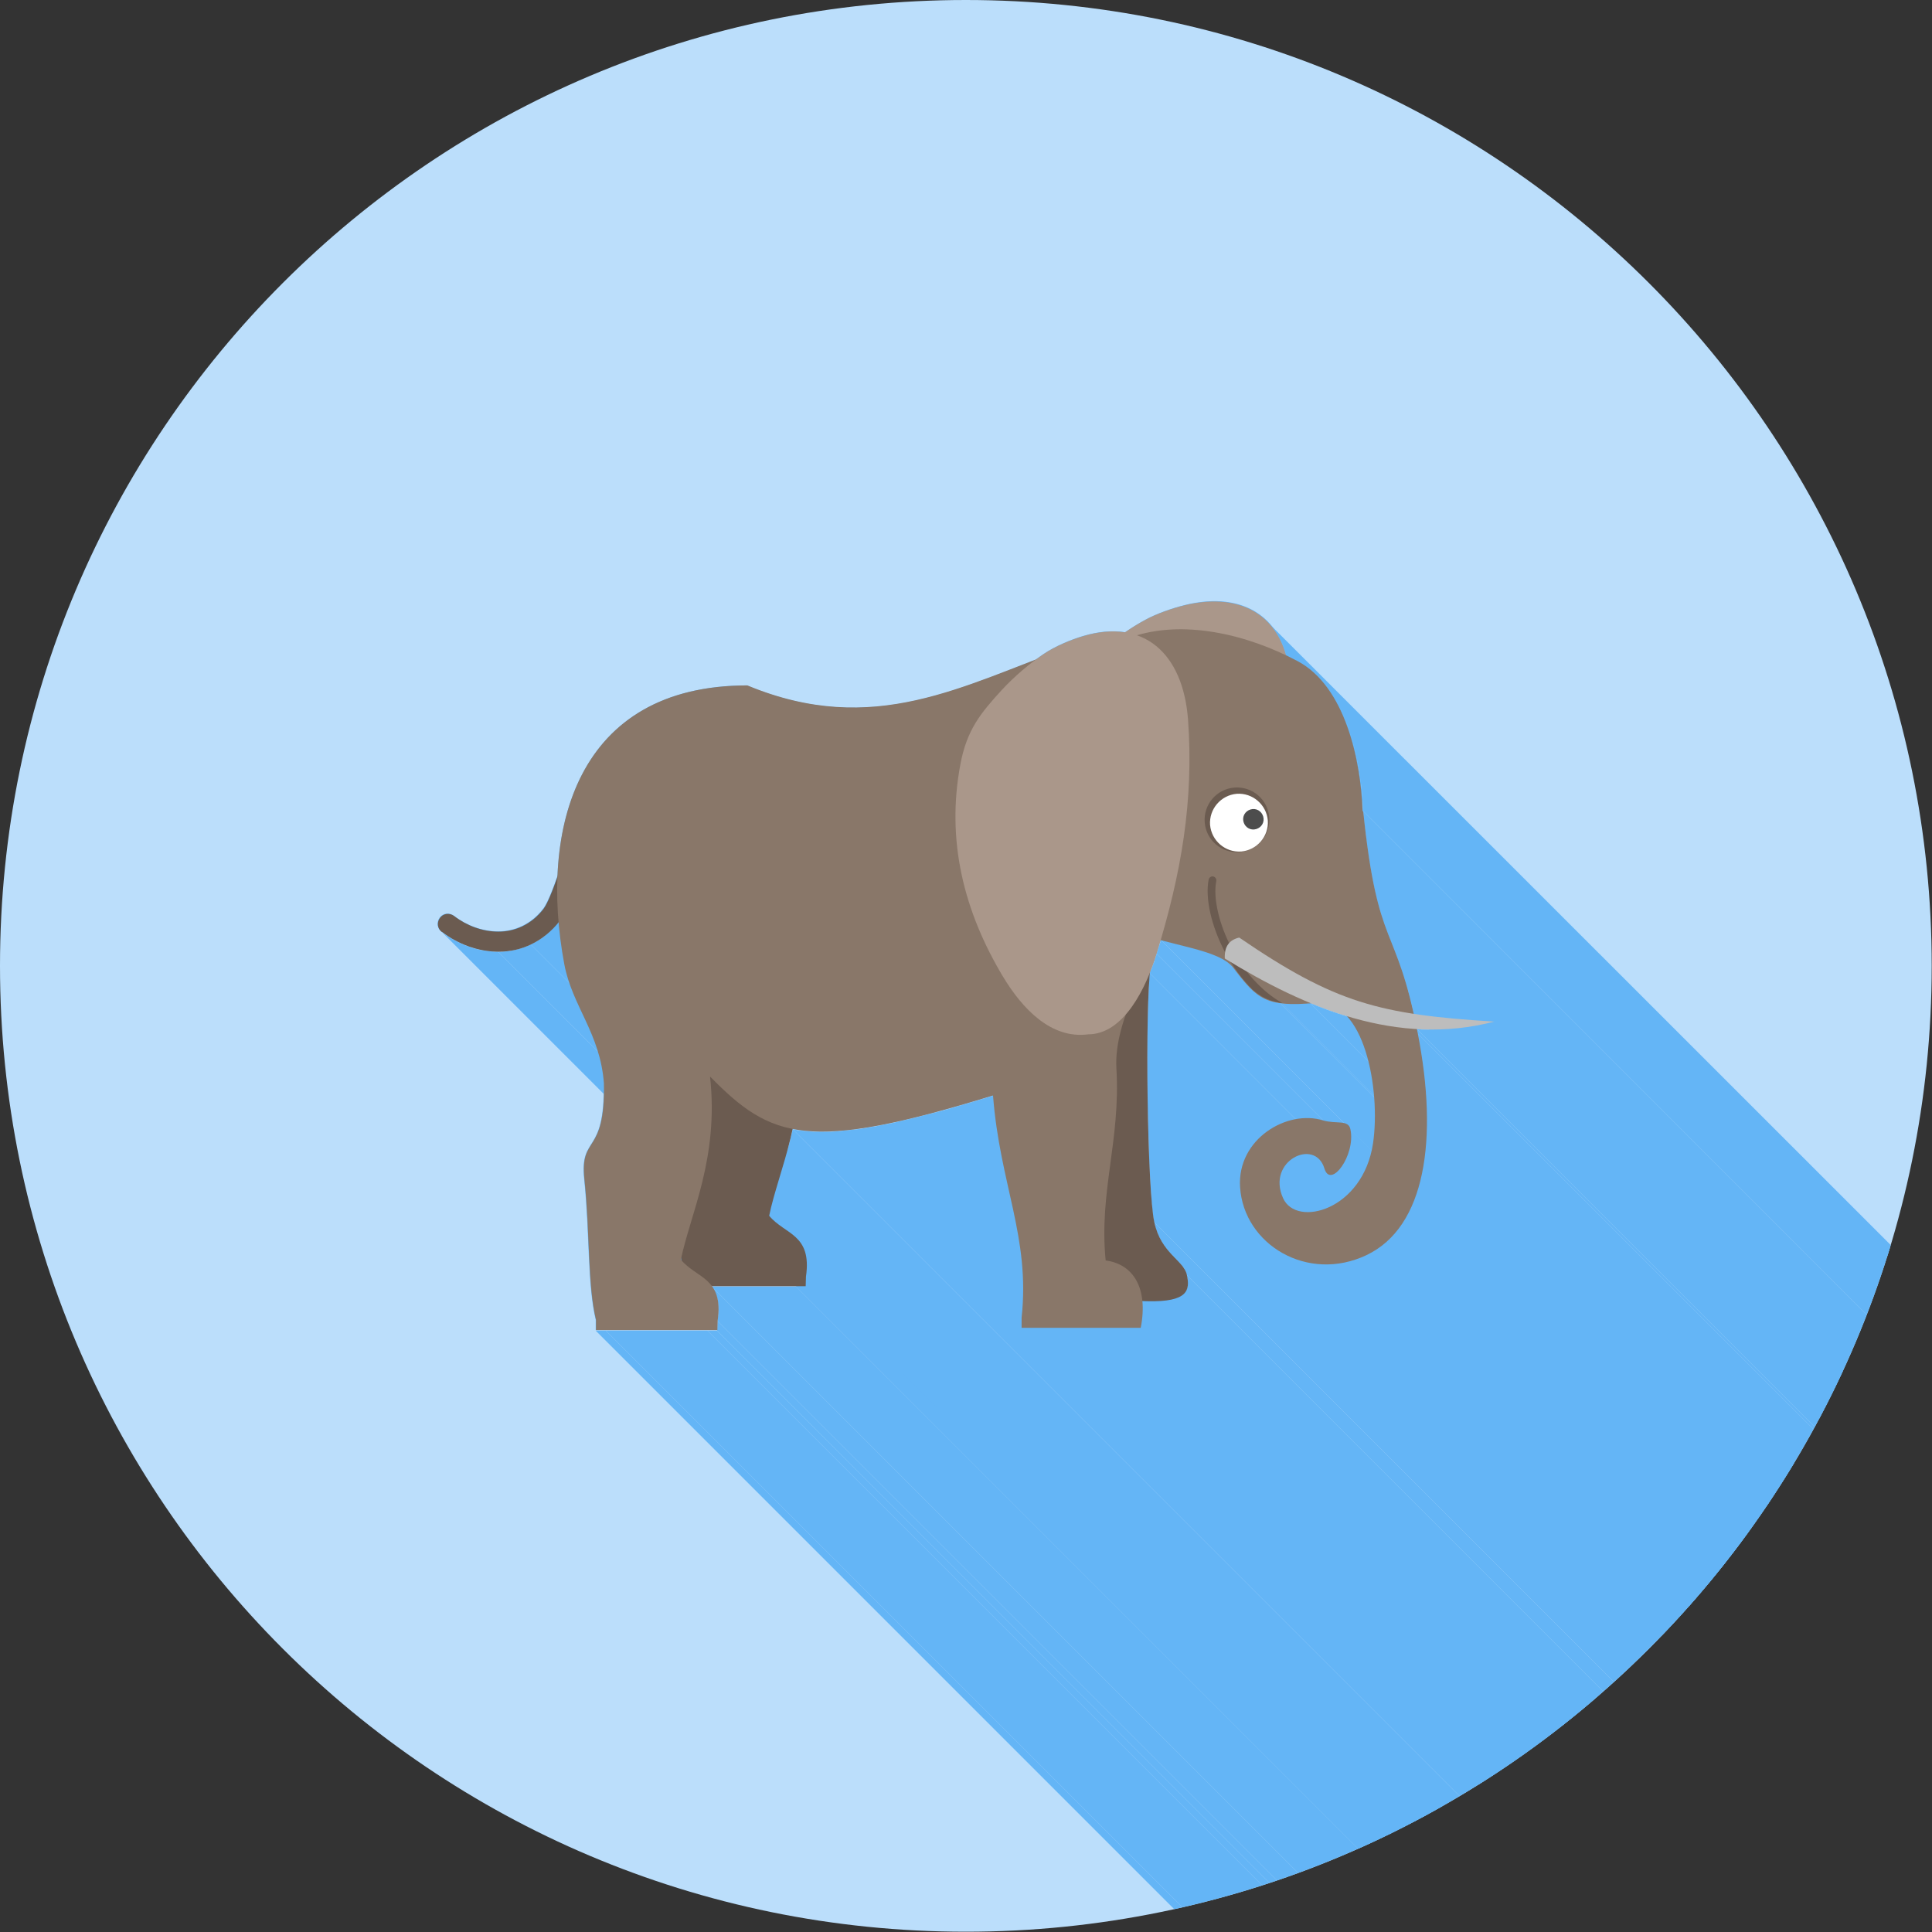 <?xml version="1.0" encoding="UTF-8"?>
<!DOCTYPE svg PUBLIC "-//W3C//DTD SVG 1.1//EN" "http://www.w3.org/Graphics/SVG/1.1/DTD/svg11.dtd">
<!-- Creator: CorelDRAW -->
<svg xmlns="http://www.w3.org/2000/svg" xml:space="preserve" width="6.827in" height="6.827in" style="shape-rendering:geometricPrecision; text-rendering:geometricPrecision; image-rendering:optimizeQuality; fill-rule:evenodd; clip-rule:evenodd"
viewBox="0 0 6.827 6.827"
 xmlns:xlink="http://www.w3.org/1999/xlink">
 <rect x="0" y="0" width="6.827" height="6.827" fill="#333333" stroke="none"/>
 <defs>
  <style type="text/css">
   <![CDATA[
    .fil2 {fill:none}
    .fil8 {fill:#4D4D4D}
    .fil1 {fill:#64B5F6}
    .fil3 {fill:#6B5B50}
    .fil6 {fill:#897769}
    .fil4 {fill:#AA978A}
    .fil0 {fill:#BBDEFB}
    .fil9 {fill:#BDBDBD}
    .fil7 {fill:white}
    .fil5 {fill:#6B5B50;fill-rule:nonzero}
   ]]>
  </style>
   <clipPath id="id0">
    <path d="M3.413 -3.93701e-006c1.885,0 3.413,1.528 3.413,3.413 0,1.885 -1.528,3.413 -3.413,3.413 -1.885,0 -3.413,-1.528 -3.413,-3.413 0,-1.885 1.528,-3.413 3.413,-3.413z"/>
   </clipPath>
 </defs>
 <g id="Layer_x0020_1">
  <path class="fil0" d="M3.413 -3.93701e-006c1.885,0 3.413,1.528 3.413,3.413 0,1.885 -1.528,3.413 -3.413,3.413 -1.885,0 -3.413,-1.528 -3.413,-3.413 0,-1.885 1.528,-3.413 3.413,-3.413z"/>
  <g style="clip-path:url(#id0)">
   <g id="_637664344">
    <g>
     <polygon id="_2161408881" class="fil1" points="4.488,2.207 8.275,5.993 8.283,6.003 8.29,6.013 8.297,6.024 8.304,6.035 8.31,6.047 8.316,6.059 8.321,6.072 8.326,6.085 8.33,6.099 4.544,2.313 4.54,2.299 4.535,2.286 4.53,2.273 4.524,2.261 4.518,2.249 4.511,2.238 4.504,2.227 4.496,2.216 "/>
     <polygon id="_216140408" class="fil1" points="4.669,2.401 8.455,6.187 8.467,6.201 8.478,6.215 8.489,6.231 8.499,6.246 8.508,6.263 8.517,6.28 8.526,6.297 8.534,6.315 8.541,6.333 8.548,6.351 8.555,6.37 8.561,6.389 8.566,6.408 8.571,6.427 8.576,6.447 8.58,6.466 8.584,6.486 8.588,6.505 8.591,6.524 8.594,6.543 8.596,6.562 8.598,6.581 8.6,6.599 8.601,6.617 8.602,6.635 8.603,6.653 4.817,2.866 4.816,2.849 4.815,2.831 4.813,2.813 4.812,2.795 4.81,2.776 4.807,2.757 4.805,2.738 4.802,2.719 4.798,2.699 4.794,2.68 4.79,2.66 4.785,2.641 4.78,2.622 4.774,2.603 4.768,2.584 4.762,2.565 4.755,2.547 4.747,2.529 4.74,2.511 4.731,2.493 4.722,2.477 4.713,2.46 4.703,2.444 4.692,2.429 4.681,2.415 "/>
     <polygon id="_216141800" class="fil1" points="4.817,2.866 8.603,6.653 8.607,6.695 8.612,6.735 8.617,6.771 8.621,6.805 8.626,6.837 8.631,6.866 8.636,6.893 8.641,6.919 8.646,6.942 8.651,6.964 8.657,6.984 8.662,7.003 8.667,7.02 8.673,7.037 8.678,7.053 8.684,7.069 8.689,7.084 8.695,7.098 8.701,7.113 8.706,7.128 8.712,7.142 8.718,7.158 8.724,7.173 8.73,7.19 8.737,7.207 8.743,7.226 8.749,7.246 8.755,7.267 8.762,7.29 8.768,7.314 8.775,7.341 8.781,7.369 4.995,3.583 4.989,3.554 4.982,3.528 4.976,3.503 4.969,3.481 4.963,3.459 4.956,3.44 4.95,3.421 4.944,3.404 4.938,3.387 4.932,3.371 4.926,3.356 4.92,3.341 4.914,3.327 4.909,3.312 4.903,3.297 4.897,3.282 4.892,3.267 4.886,3.251 4.881,3.234 4.876,3.216 4.87,3.197 4.865,3.177 4.86,3.156 4.855,3.132 4.85,3.107 4.845,3.08 4.84,3.051 4.835,3.019 4.83,2.985 4.826,2.948 4.821,2.909 "/>
     <polygon id="_216141128" class="fil1" points="5.28,3.61 9.066,7.396 9.058,7.399 9.049,7.401 9.04,7.403 9.032,7.405 9.023,7.407 9.014,7.408 9.006,7.41 8.997,7.412 8.989,7.413 8.98,7.414 8.971,7.416 8.963,7.417 8.954,7.418 8.946,7.419 8.937,7.42 8.929,7.421 8.92,7.422 8.912,7.422 8.903,7.423 8.894,7.423 8.886,7.424 8.877,7.424 8.869,7.424 8.861,7.425 8.852,7.425 8.844,7.425 8.835,7.425 8.827,7.424 8.818,7.424 8.81,7.424 8.801,7.423 8.793,7.423 5.007,3.637 5.015,3.637 5.024,3.638 5.032,3.638 5.04,3.638 5.049,3.638 5.057,3.638 5.066,3.638 5.074,3.638 5.083,3.638 5.091,3.638 5.1,3.637 5.108,3.637 5.117,3.637 5.125,3.636 5.134,3.635 5.142,3.635 5.151,3.634 5.159,3.633 5.168,3.632 5.177,3.631 5.185,3.629 5.194,3.628 5.202,3.627 5.211,3.625 5.22,3.624 5.228,3.622 5.237,3.62 5.245,3.619 5.254,3.617 5.263,3.615 5.271,3.612 "/>
     <polygon id="_216141200" class="fil1" points="5.007,3.637 8.793,7.423 8.793,7.425 8.794,7.427 8.794,7.429 8.794,7.431 8.795,7.433 8.795,7.435 8.796,7.436 8.796,7.438 5.01,3.652 5.009,3.65 5.009,3.648 5.009,3.646 5.008,3.644 5.008,3.642 5.007,3.641 5.007,3.639 "/>
     <polygon id="_216142448" class="fil1" points="4.352,3.41 8.138,7.197 8.134,7.192 8.129,7.188 8.124,7.184 8.118,7.18 8.112,7.177 8.106,7.173 8.099,7.17 8.093,7.166 8.086,7.163 8.078,7.16 8.071,7.157 8.063,7.154 8.055,7.151 8.046,7.149 8.038,7.146 8.029,7.143 8.02,7.141 8.011,7.138 8.001,7.135 7.992,7.133 7.982,7.13 7.972,7.128 7.962,7.125 7.952,7.123 7.942,7.12 7.931,7.118 7.921,7.115 7.91,7.112 7.899,7.11 7.889,7.107 4.102,3.321 4.113,3.323 4.124,3.326 4.134,3.329 4.145,3.331 4.155,3.334 4.166,3.337 4.176,3.339 4.186,3.342 4.196,3.344 4.205,3.347 4.215,3.349 4.224,3.352 4.234,3.354 4.243,3.357 4.251,3.36 4.26,3.362 4.268,3.365 4.276,3.368 4.284,3.371 4.292,3.374 4.299,3.377 4.306,3.38 4.313,3.383 4.32,3.387 4.326,3.39 4.332,3.394 4.337,3.398 4.343,3.402 4.347,3.406 "/>
     <polygon id="_216142256" class="fil1" points="4.063,3.439 7.849,7.226 7.847,7.244 7.846,7.264 7.845,7.287 7.844,7.311 7.843,7.337 7.842,7.365 7.842,7.394 7.841,7.425 7.841,7.456 7.84,7.489 7.84,7.522 7.84,7.556 7.841,7.59 7.841,7.624 7.841,7.659 7.842,7.693 7.842,7.728 7.843,7.762 7.844,7.795 7.845,7.828 7.846,7.86 7.847,7.89 7.849,7.92 7.85,7.948 7.851,7.975 7.853,8 7.855,8.023 7.856,8.044 7.858,8.063 7.86,8.079 7.862,8.093 7.864,8.105 4.078,4.318 4.076,4.307 4.074,4.293 4.072,4.277 4.07,4.258 4.068,4.237 4.067,4.214 4.065,4.189 4.064,4.162 4.062,4.134 4.061,4.104 4.06,4.073 4.059,4.042 4.058,4.009 4.057,3.975 4.056,3.942 4.055,3.907 4.055,3.873 4.055,3.838 4.054,3.804 4.054,3.769 4.054,3.735 4.054,3.702 4.054,3.67 4.055,3.638 4.055,3.608 4.056,3.579 4.057,3.551 4.058,3.525 4.059,3.5 4.06,3.478 4.061,3.457 "/>
     <polygon id="_216142064" class="fil1" points="4.102,3.321 7.889,7.107 7.888,7.11 7.887,7.113 7.886,7.116 7.885,7.119 7.884,7.122 7.883,7.125 7.882,7.128 7.881,7.132 7.88,7.135 7.879,7.138 7.878,7.141 7.877,7.144 7.876,7.147 7.875,7.15 7.875,7.153 7.874,7.157 4.087,3.37 4.088,3.367 4.089,3.364 4.09,3.361 4.091,3.358 4.092,3.355 4.093,3.352 4.094,3.348 4.095,3.345 4.096,3.342 4.097,3.339 4.098,3.336 4.099,3.333 4.1,3.33 4.1,3.327 4.101,3.324 "/>
     <polygon id="_216142016" class="fil1" points="4.763,3.592 8.549,7.378 8.545,7.377 8.541,7.376 8.537,7.375 8.532,7.373 8.528,7.372 8.524,7.371 8.52,7.369 8.516,7.368 8.511,7.366 8.507,7.365 8.503,7.364 8.499,7.362 8.495,7.361 8.49,7.359 8.486,7.358 8.482,7.356 8.478,7.355 8.474,7.353 8.47,7.352 8.465,7.35 8.461,7.349 8.457,7.347 8.453,7.345 8.449,7.344 8.445,7.342 8.44,7.341 8.436,7.339 8.432,7.337 8.428,7.336 8.424,7.334 8.42,7.332 8.416,7.331 4.629,3.544 4.633,3.546 4.638,3.548 4.642,3.549 4.646,3.551 4.65,3.553 4.654,3.554 4.658,3.556 4.662,3.558 4.667,3.559 4.671,3.561 4.675,3.562 4.679,3.564 4.683,3.565 4.687,3.567 4.692,3.569 4.696,3.57 4.7,3.572 4.704,3.573 4.708,3.574 4.712,3.576 4.717,3.577 4.721,3.579 4.725,3.58 4.729,3.582 4.733,3.583 4.738,3.584 4.742,3.586 4.746,3.587 4.75,3.588 4.755,3.59 4.759,3.591 "/>
     <polygon id="_216142280" class="fil1" points="4.535,4.233 8.322,8.019 8.327,8.028 8.333,8.037 8.34,8.044 4.553,4.258 4.546,4.25 4.54,4.242 "/>
     <polygon id="_216142136" class="fil1" points="4.663,4.096 8.449,7.882 8.443,7.876 8.437,7.872 8.43,7.868 8.423,7.866 8.415,7.864 8.407,7.863 8.399,7.863 8.391,7.864 8.383,7.866 8.375,7.869 8.367,7.872 8.36,7.876 8.353,7.881 8.346,7.886 8.339,7.892 8.333,7.899 8.327,7.906 8.322,7.914 8.318,7.923 8.315,7.932 8.312,7.941 8.31,7.951 8.309,7.961 8.309,7.972 8.311,7.983 8.313,7.995 8.317,8.007 8.322,8.019 4.535,4.233 4.53,4.221 4.527,4.209 4.524,4.197 4.523,4.186 4.523,4.175 4.524,4.165 4.526,4.155 4.528,4.145 4.532,4.136 4.536,4.128 4.541,4.12 4.547,4.113 4.553,4.106 4.559,4.1 4.566,4.094 4.574,4.09 4.581,4.086 4.589,4.082 4.597,4.08 4.605,4.078 4.613,4.077 4.621,4.077 4.629,4.078 4.636,4.079 4.644,4.082 4.651,4.086 4.657,4.09 "/>
     <polygon id="_216141920" class="fil1" points="4.629,3.544 8.416,7.331 8.408,7.331 8.401,7.332 8.394,7.332 8.387,7.332 8.38,7.333 8.374,7.333 8.368,7.333 8.361,7.333 8.355,7.333 8.349,7.333 8.344,7.333 8.338,7.333 8.333,7.332 8.327,7.332 8.322,7.332 8.317,7.331 4.531,3.545 4.536,3.545 4.541,3.546 4.546,3.546 4.552,3.546 4.557,3.547 4.563,3.547 4.569,3.547 4.575,3.547 4.581,3.547 4.588,3.547 4.594,3.546 4.601,3.546 4.608,3.546 4.615,3.545 4.622,3.545 "/>
     <polygon id="_216141968" class="fil1" points="4.532,3.545 8.318,7.332 8.317,7.331 8.316,7.331 8.315,7.331 8.314,7.331 8.313,7.331 8.312,7.33 8.311,7.33 8.31,7.33 4.523,3.544 4.525,3.544 4.526,3.544 4.527,3.544 4.528,3.545 4.529,3.545 4.53,3.545 4.531,3.545 "/>
     <polygon id="_216142208" class="fil1" points="4.523,3.544 8.31,7.33 8.303,7.329 8.296,7.328 8.29,7.326 8.284,7.325 8.278,7.323 8.272,7.321 8.267,7.319 8.261,7.317 8.256,7.315 8.251,7.312 8.246,7.309 8.241,7.306 8.236,7.303 8.231,7.3 8.227,7.296 8.222,7.293 8.217,7.289 8.213,7.285 8.208,7.28 8.204,7.276 8.199,7.271 4.413,3.485 4.418,3.49 4.422,3.494 4.427,3.498 4.431,3.502 4.436,3.506 4.44,3.51 4.445,3.513 4.45,3.517 4.455,3.52 4.46,3.523 4.465,3.526 4.47,3.528 4.475,3.531 4.48,3.533 4.486,3.535 4.492,3.537 4.498,3.539 4.504,3.54 4.51,3.542 4.517,3.543 "/>
     <polygon id="_216142376" class="fil1" points="4.766,3.976 8.552,7.762 8.555,7.766 8.558,7.771 8.56,7.777 4.773,3.991 4.772,3.984 4.769,3.98 "/>
     <polygon id="_216143120" class="fil1" points="4.087,3.37 7.874,7.157 7.872,7.161 7.871,7.165 7.87,7.169 7.868,7.173 7.867,7.178 7.865,7.182 7.864,7.186 7.862,7.19 7.861,7.195 7.859,7.199 7.858,7.204 7.856,7.208 7.854,7.212 7.853,7.217 7.851,7.221 7.849,7.226 4.063,3.439 4.064,3.435 4.066,3.43 4.068,3.426 4.07,3.422 4.071,3.417 4.073,3.413 4.074,3.409 4.076,3.404 4.078,3.4 4.079,3.396 4.08,3.391 4.082,3.387 4.083,3.383 4.085,3.379 4.086,3.374 "/>
     <polygon id="_216142928" class="fil1" points="4.773,3.991 8.56,7.777 8.561,7.785 8.562,7.794 8.562,7.803 8.562,7.812 8.561,7.821 8.56,7.83 8.558,7.838 8.556,7.847 8.554,7.856 8.551,7.864 8.548,7.872 8.545,7.88 8.541,7.887 8.537,7.895 8.533,7.901 8.529,7.908 8.525,7.913 8.52,7.919 8.516,7.923 8.511,7.928 8.507,7.931 8.503,7.934 8.498,7.936 8.494,7.937 8.49,7.938 8.486,7.937 8.482,7.936 8.479,7.934 8.475,7.93 4.689,4.144 4.692,4.147 4.696,4.15 4.7,4.151 4.704,4.151 4.708,4.151 4.712,4.15 4.716,4.147 4.721,4.145 4.725,4.141 4.73,4.137 4.734,4.132 4.738,4.127 4.743,4.121 4.747,4.115 4.751,4.108 4.755,4.101 4.758,4.094 4.762,4.086 4.765,4.078 4.768,4.069 4.77,4.061 4.772,4.052 4.774,4.043 4.775,4.035 4.776,4.026 4.776,4.017 4.776,4.008 4.775,3.999 "/>
     <polygon id="_216143144" class="fil1" points="5.01,3.652 8.796,7.438 8.802,7.473 8.808,7.508 8.813,7.542 8.818,7.575 8.821,7.608 8.824,7.641 8.826,7.673 8.828,7.704 8.828,7.735 8.828,7.766 8.827,7.795 8.826,7.824 8.823,7.853 8.82,7.88 8.816,7.907 8.811,7.933 8.805,7.958 8.799,7.982 8.791,8.006 8.783,8.029 8.774,8.05 8.764,8.071 8.753,8.091 8.742,8.11 8.729,8.127 8.716,8.144 8.701,8.16 8.686,8.174 8.67,8.188 8.652,8.2 8.634,8.211 8.615,8.221 4.829,4.435 4.848,4.425 4.866,4.414 4.883,4.402 4.9,4.388 4.915,4.374 4.929,4.358 4.943,4.341 4.955,4.323 4.967,4.305 4.978,4.285 4.988,4.264 4.997,4.242 5.005,4.22 5.013,4.196 5.019,4.172 5.025,4.147 5.03,4.121 5.034,4.094 5.037,4.066 5.039,4.038 5.041,4.009 5.042,3.979 5.042,3.949 5.042,3.918 5.04,3.887 5.038,3.855 5.035,3.822 5.031,3.789 5.027,3.755 5.022,3.721 5.016,3.687 "/>
     <polygon id="_216142976" class="fil1" points="4.829,4.435 8.615,8.221 8.596,8.23 8.576,8.237 8.557,8.243 8.537,8.247 8.517,8.251 8.498,8.253 8.479,8.254 8.46,8.254 8.441,8.252 8.422,8.25 8.404,8.246 8.386,8.242 8.369,8.236 8.352,8.23 8.335,8.222 8.319,8.214 8.304,8.205 8.289,8.195 8.274,8.184 8.261,8.172 8.248,8.16 4.462,4.373 4.475,4.386 4.488,4.397 4.502,4.408 4.517,4.418 4.533,4.428 4.549,4.436 4.565,4.443 4.582,4.45 4.6,4.455 4.618,4.46 4.636,4.463 4.655,4.466 4.673,4.467 4.693,4.467 4.712,4.466 4.731,4.464 4.751,4.461 4.77,4.456 4.79,4.45 4.81,4.443 "/>
     <polygon id="_216143168" class="fil1" points="4.078,4.318 7.864,8.105 7.867,8.115 7.87,8.124 7.873,8.134 7.876,8.142 7.879,8.151 7.883,8.159 7.887,8.166 7.891,8.173 7.895,8.18 7.9,8.187 7.904,8.193 7.909,8.199 7.913,8.204 7.918,8.21 7.922,8.215 7.927,8.22 7.931,8.225 7.936,8.229 7.94,8.234 7.945,8.238 7.949,8.243 7.953,8.247 7.957,8.251 7.96,8.256 7.964,8.26 7.967,8.264 7.97,8.268 7.972,8.273 7.975,8.277 7.977,8.282 7.978,8.286 7.979,8.291 4.193,4.505 4.192,4.5 4.19,4.495 4.188,4.491 4.186,4.486 4.184,4.482 4.181,4.478 4.177,4.474 4.174,4.469 4.17,4.465 4.167,4.461 4.163,4.457 4.158,4.452 4.154,4.448 4.15,4.443 4.145,4.439 4.141,4.434 4.136,4.429 4.131,4.424 4.127,4.418 4.122,4.412 4.118,4.407 4.113,4.4 4.109,4.394 4.105,4.387 4.101,4.38 4.097,4.372 4.093,4.364 4.09,4.356 4.086,4.347 4.083,4.338 4.081,4.329 "/>
     <polygon id="_216143192" class="fil1" points="3.508,3.872 7.295,7.658 7.261,7.669 7.229,7.678 7.197,7.688 7.166,7.697 7.136,7.705 7.107,7.713 7.079,7.721 7.052,7.728 7.025,7.734 6.999,7.741 6.974,7.747 6.95,7.752 6.926,7.757 6.903,7.762 6.881,7.766 6.859,7.77 6.838,7.773 6.818,7.776 6.798,7.779 6.779,7.781 6.76,7.783 6.742,7.784 6.725,7.785 6.708,7.785 6.691,7.786 6.675,7.785 6.659,7.785 6.644,7.784 6.629,7.783 6.615,7.781 6.601,7.779 6.587,7.776 2.801,3.99 2.815,3.993 2.829,3.995 2.843,3.996 2.858,3.998 2.873,3.999 2.889,3.999 2.905,3.999 2.921,3.999 2.938,3.999 2.956,3.998 2.974,3.996 2.993,3.994 3.012,3.992 3.032,3.99 3.052,3.987 3.073,3.983 3.095,3.98 3.117,3.975 3.14,3.971 3.163,3.966 3.188,3.96 3.213,3.954 3.239,3.948 3.265,3.941 3.293,3.934 3.321,3.927 3.35,3.919 3.38,3.91 3.411,3.901 3.442,3.892 3.475,3.882 "/>
     <polygon id="_216143024" class="fil1" points="4.051,4.598 7.837,8.384 7.835,8.384 7.834,8.384 7.832,8.384 7.83,8.384 7.828,8.384 7.826,8.384 7.824,8.384 7.822,8.384 4.036,4.598 4.038,4.598 4.04,4.598 4.041,4.598 4.043,4.598 4.045,4.598 4.047,4.598 4.049,4.598 "/>
     <polygon id="_216142664" class="fil1" points="4.036,4.598 7.822,8.384 7.823,8.389 7.823,8.395 7.823,8.4 7.823,8.406 7.823,8.411 7.823,8.417 7.823,8.423 7.823,8.429 7.822,8.435 7.822,8.441 7.821,8.447 7.821,8.453 7.82,8.459 7.819,8.466 7.818,8.472 7.816,8.479 4.03,4.693 4.031,4.686 4.032,4.679 4.033,4.673 4.034,4.667 4.035,4.661 4.036,4.654 4.036,4.648 4.037,4.642 4.037,4.637 4.037,4.631 4.037,4.625 4.037,4.619 4.037,4.614 4.037,4.608 4.036,4.603 "/>
     <polygon id="_216142832" class="fil1" points="4.03,4.693 7.816,8.479 7.771,8.479 3.985,4.693 "/>
     <polygon id="_216143240" class="fil1" points="3.985,4.693 7.771,8.479 7.431,8.479 3.645,4.693 "/>
     <polygon id="_216142904" class="fil1" points="3.645,4.693 7.431,8.479 7.395,8.479 3.609,4.693 "/>
     <polygon id="_216143504" class="fil1" points="4.193,4.505 7.979,8.291 7.98,8.296 7.981,8.301 7.982,8.306 7.983,8.31 7.983,8.315 7.983,8.319 7.983,8.324 7.983,8.328 7.982,8.333 7.981,8.337 7.98,8.341 7.979,8.345 7.977,8.348 7.974,8.352 7.971,8.355 7.968,8.359 7.965,8.362 7.96,8.365 7.956,8.368 7.951,8.37 7.945,8.373 7.938,8.375 7.931,8.377 7.924,8.379 7.916,8.38 7.907,8.382 7.897,8.383 7.887,8.384 7.876,8.384 7.864,8.385 7.851,8.385 7.837,8.384 4.051,4.598 4.065,4.598 4.077,4.598 4.089,4.598 4.1,4.597 4.111,4.596 4.12,4.595 4.129,4.594 4.138,4.592 4.145,4.591 4.152,4.589 4.159,4.586 4.164,4.584 4.17,4.581 4.174,4.579 4.178,4.576 4.182,4.572 4.185,4.569 4.188,4.566 4.19,4.562 4.192,4.558 4.194,4.554 4.195,4.55 4.196,4.546 4.197,4.542 4.197,4.538 4.197,4.533 4.197,4.529 4.196,4.524 4.196,4.519 4.195,4.515 4.194,4.51 "/>
     <polygon id="_216143528" class="fil1" points="1.973,3.258 5.759,7.045 5.754,7.051 5.748,7.058 5.743,7.064 5.737,7.07 5.731,7.075 5.725,7.081 5.719,7.086 5.713,7.091 5.707,7.096 5.701,7.101 5.694,7.105 5.688,7.109 5.681,7.113 5.675,7.117 5.668,7.12 5.662,7.124 1.875,3.337 1.882,3.334 1.889,3.33 1.895,3.327 1.902,3.323 1.908,3.319 1.914,3.314 1.921,3.31 1.927,3.305 1.933,3.3 1.939,3.295 1.945,3.289 1.951,3.283 1.956,3.277 1.962,3.271 1.968,3.265 "/>
     <polygon id="_216144104" class="fil1" points="1.875,3.337 5.662,7.124 5.655,7.127 5.648,7.13 5.64,7.133 5.633,7.135 5.626,7.137 5.619,7.14 5.612,7.141 5.605,7.143 5.597,7.145 5.59,7.146 5.583,7.147 5.575,7.148 5.568,7.149 5.561,7.149 5.553,7.149 5.546,7.149 1.76,3.363 1.767,3.363 1.774,3.363 1.782,3.362 1.789,3.362 1.796,3.361 1.804,3.36 1.811,3.358 1.818,3.357 1.825,3.355 1.833,3.353 1.84,3.351 1.847,3.349 1.854,3.346 1.861,3.344 1.868,3.341 "/>
     <polygon id="_216143360" class="fil1" points="2.801,3.99 6.587,7.776 6.585,7.787 6.582,7.798 6.58,7.809 6.577,7.82 6.574,7.831 6.572,7.841 6.569,7.852 6.566,7.862 6.563,7.872 6.56,7.882 6.557,7.892 6.554,7.902 6.551,7.912 6.549,7.922 6.546,7.931 6.543,7.941 6.54,7.95 6.537,7.96 6.534,7.969 6.532,7.978 6.529,7.987 6.526,7.996 6.524,8.005 6.521,8.014 6.519,8.023 6.517,8.032 6.514,8.04 6.512,8.049 6.51,8.057 6.508,8.066 6.506,8.074 6.505,8.082 2.718,4.296 2.72,4.288 2.722,4.279 2.724,4.271 2.726,4.262 2.728,4.254 2.73,4.245 2.733,4.237 2.735,4.228 2.738,4.219 2.74,4.21 2.743,4.201 2.745,4.192 2.748,4.183 2.751,4.173 2.754,4.164 2.757,4.155 2.759,4.145 2.762,4.135 2.765,4.126 2.768,4.116 2.771,4.106 2.774,4.096 2.777,4.086 2.78,4.076 2.782,4.065 2.785,4.055 2.788,4.044 2.791,4.034 2.793,4.023 2.796,4.012 2.799,4.001 "/>
     <polygon id="_216143672" class="fil1" points="1.76,3.363 5.546,7.149 5.539,7.149 5.533,7.149 5.526,7.149 5.519,7.148 5.513,7.147 5.506,7.147 5.499,7.146 5.493,7.145 5.486,7.143 5.48,7.142 5.473,7.14 5.467,7.139 5.46,7.137 5.454,7.135 5.447,7.133 5.441,7.131 5.434,7.128 5.428,7.126 5.422,7.123 5.416,7.12 5.41,7.118 5.404,7.115 5.398,7.112 5.392,7.108 5.386,7.105 5.38,7.102 5.374,7.098 5.369,7.095 5.363,7.091 5.358,7.087 5.352,7.083 5.347,7.079 1.561,3.293 1.566,3.297 1.571,3.301 1.577,3.305 1.582,3.308 1.588,3.312 1.594,3.315 1.6,3.319 1.605,3.322 1.611,3.325 1.617,3.328 1.623,3.331 1.63,3.334 1.636,3.337 1.642,3.339 1.648,3.342 1.655,3.344 1.661,3.346 1.667,3.349 1.674,3.351 1.68,3.352 1.687,3.354 1.693,3.356 1.7,3.357 1.706,3.358 1.713,3.359 1.72,3.36 1.726,3.361 1.733,3.362 1.74,3.362 1.746,3.363 1.753,3.363 "/>
     <polygon id="_216143600" class="fil1" points="1.561,3.293 5.347,7.079 5.344,7.077 1.558,3.29 "/>
     <polygon id="_216143480" class="fil1" points="2.813,4.546 6.599,8.332 6.301,8.332 2.515,4.546 "/>
     <polygon id="_216143936" class="fil1" points="2.515,4.546 6.301,8.332 6.304,8.337 6.308,8.342 6.311,8.347 6.314,8.353 6.316,8.359 6.318,8.366 6.32,8.372 6.322,8.38 6.323,8.387 6.324,8.395 6.325,8.404 6.325,8.413 6.325,8.422 6.324,8.432 6.323,8.443 6.322,8.454 2.536,4.668 2.537,4.656 2.538,4.646 2.539,4.636 2.539,4.626 2.539,4.617 2.538,4.609 2.537,4.601 2.536,4.593 2.534,4.586 2.532,4.579 2.53,4.573 2.527,4.567 2.524,4.561 2.521,4.556 2.518,4.55 "/>
     <polygon id="_216143624" class="fil1" points="2.536,4.668 6.322,8.454 6.321,8.488 2.534,4.702 "/>
     <polygon id="_216143816" class="fil1" points="2.534,4.702 6.321,8.488 6.286,8.488 2.5,4.702 "/>
     <polygon id="_216144512" class="fil1" points="2.5,4.702 6.286,8.488 5.927,8.488 2.141,4.702 "/>
     <polygon id="_216144728" class="fil1" points="2.141,4.702 5.927,8.488 5.891,8.488 2.105,4.702 "/>
     <polygon id="_216144368" class="fil1" points="2.718,4.296 6.505,8.082 6.51,8.088 6.515,8.094 6.521,8.1 2.735,4.313 2.729,4.308 2.724,4.302 "/>
     <polygon id="_216144176" class="fil1" points="2.812,4.372 6.598,8.159 6.604,8.164 6.609,8.169 6.613,8.175 6.618,8.181 6.622,8.187 6.625,8.194 6.628,8.202 6.631,8.21 6.634,8.218 6.635,8.227 6.637,8.237 6.638,8.248 6.638,8.259 6.637,8.271 6.636,8.284 6.635,8.297 2.848,4.511 2.85,4.497 2.851,4.485 2.852,4.473 2.851,4.461 2.851,4.451 2.849,4.441 2.847,4.432 2.845,4.424 2.842,4.416 2.839,4.408 2.835,4.401 2.831,4.395 2.827,4.389 2.822,4.383 2.817,4.377 "/>
     <polygon id="_216144464" class="fil1" points="2.848,4.511 6.635,8.297 6.633,8.332 2.847,4.546 "/>
     <polygon id="_216144848" class="fil1" points="2.847,4.546 6.633,8.332 6.599,8.332 2.813,4.546 "/>
    </g>
    <path id="_637664320" class="fil1" d="M2.641 2.423c0.401,0.166 0.695,0.034 1.017,-0.091 0.01,-0.008 0.021,-0.015 0.031,-0.022 0.04,-0.027 0.095,-0.05 0.139,-0.063 0.054,-0.016 0.104,-0.02 0.148,-0.013 0.023,-0.016 0.047,-0.031 0.071,-0.044 0.04,-0.022 0.095,-0.041 0.139,-0.052 0.186,-0.046 0.317,0.026 0.359,0.174 0.014,0.007 0.029,0.014 0.042,0.021 0.168,0.089 0.224,0.35 0.23,0.532 0.048,0.471 0.108,0.4 0.179,0.717 0.082,0.013 0.174,0.021 0.285,0.027 -0.092,0.024 -0.184,0.032 -0.273,0.027 0.001,0.005 0.002,0.01 0.003,0.015 0.073,0.374 0.027,0.684 -0.181,0.783 -0.208,0.099 -0.434,-0.037 -0.447,-0.24 -0.011,-0.171 0.167,-0.275 0.293,-0.236 0.047,0.014 0.09,-0.004 0.097,0.032 0.019,0.091 -0.07,0.212 -0.092,0.138 -0.033,-0.11 -0.206,-0.027 -0.146,0.105 0.047,0.105 0.283,0.043 0.318,-0.195 0.02,-0.137 -0.005,-0.349 -0.09,-0.446 -0.045,-0.014 -0.09,-0.03 -0.134,-0.048 -0.04,0.003 -0.072,0.003 -0.099,0 0,0 0.001,0 0.001,0.001 -0.002,-0 -0.005,-0.001 -0.008,-0.002 -0.073,-0.01 -0.106,-0.048 -0.163,-0.124 -0.038,-0.051 -0.142,-0.069 -0.258,-0.099 -0.005,0.016 -0.01,0.033 -0.015,0.05 -0.007,0.022 -0.015,0.045 -0.025,0.069 -0.017,0.181 -0.008,0.773 0.015,0.879 0.024,0.111 0.104,0.134 0.115,0.186 0.011,0.052 0.007,0.097 -0.142,0.093 -0.005,-0 -0.01,-0 -0.015,-0 0.003,0.028 0.001,0.06 -0.006,0.095l-0.045 0 -0.34 0 -0.036 0 0 -0.036c0.032,-0.284 -0.077,-0.471 -0.101,-0.785 -0.362,0.111 -0.563,0.146 -0.707,0.118 -0.026,0.119 -0.065,0.218 -0.083,0.306 0.055,0.067 0.152,0.065 0.13,0.215l-0.001 0.034 -0.034 0 -0.298 0c0.019,0.026 0.03,0.061 0.021,0.122l-0.001 0.034 -0.034 0 -0.359 0 -0.036 0 0 -0.036c-0.03,-0.124 -0.021,-0.307 -0.041,-0.498 -0.016,-0.158 0.074,-0.08 0.069,-0.338 -0.012,-0.177 -0.112,-0.273 -0.14,-0.421 -0.009,-0.05 -0.016,-0.1 -0.02,-0.15 -0.029,0.036 -0.062,0.062 -0.098,0.079 -0.037,0.018 -0.076,0.026 -0.116,0.026 -0.071,0 -0.143,-0.027 -0.199,-0.07 -0.016,-0.012 -0.018,-0.034 -0.006,-0.05 0.012,-0.016 0.034,-0.018 0.05,-0.006 0.044,0.034 0.1,0.055 0.156,0.055 0.029,0 0.058,-0.006 0.085,-0.019 0.027,-0.013 0.053,-0.033 0.075,-0.062 0.013,-0.017 0.032,-0.063 0.05,-0.115 0.015,-0.363 0.199,-0.673 0.671,-0.673z"/>
   </g>
  </g>
  <path class="fil2" d="M3.413 -3.93701e-006c1.885,0 3.413,1.528 3.413,3.413 0,1.885 -1.528,3.413 -3.413,3.413 -1.885,0 -3.413,-1.528 -3.413,-3.413 0,-1.885 1.528,-3.413 3.413,-3.413z"/>
  <path class="fil3" d="M2.29 3.148c0.004,0.035 0.009,0.069 0.016,0.104 0.028,0.149 0.127,0.244 0.14,0.421 0.005,0.258 -0.085,0.18 -0.069,0.338 0.02,0.191 0.011,0.374 0.041,0.498l0 0.036 0.036 0 0.359 0 0.034 0 0.001 -0.034c0.022,-0.151 -0.075,-0.148 -0.13,-0.215 0.033,-0.161 0.135,-0.358 0.103,-0.647 0.034,0.035 0.067,0.065 0.099,0.091l0 -0.592 -0.63 0z"/>
  <path class="fil3" d="M4.066 3.415c-0.021,0.143 -0.012,0.793 0.013,0.904 0.024,0.111 0.104,0.134 0.115,0.186 0.011,0.052 0.007,0.097 -0.142,0.093 -0.149,-0.004 -0.211,-0.004 -0.173,-0.136 0.038,-0.133 -0.037,-0.545 -0.125,-0.646 -0.088,-0.1 0.037,-0.653 0.313,-0.402z"/>
  <path class="fil4" d="M4.203 3.298c-0.13,0.014 -0.232,-0.074 -0.302,-0.17 -0.135,-0.186 -0.201,-0.392 -0.149,-0.618 0.023,-0.099 0.07,-0.146 0.147,-0.216 0.044,-0.039 0.095,-0.075 0.147,-0.103 0.04,-0.022 0.095,-0.041 0.139,-0.052 0.213,-0.052 0.353,0.049 0.371,0.242 0.021,0.237 -0.024,0.449 -0.111,0.682 -0.037,0.099 -0.116,0.235 -0.242,0.235l-0 0z"/>
  <path class="fil5" d="M1.561 3.293c-0.016,-0.012 -0.018,-0.034 -0.006,-0.05 0.012,-0.016 0.034,-0.018 0.05,-0.006 0.044,0.034 0.1,0.055 0.156,0.055 0.029,0 0.058,-0.006 0.085,-0.019 0.027,-0.013 0.053,-0.033 0.075,-0.062 0.032,-0.042 0.103,-0.271 0.103,-0.323 0,-0.02 0.016,-0.036 0.036,-0.036 0.02,0 0.036,0.016 0.036,0.036 0,0.174 -0.061,0.292 -0.118,0.366 -0.029,0.038 -0.064,0.065 -0.101,0.083 -0.037,0.018 -0.076,0.026 -0.116,0.026 -0.071,0 -0.143,-0.027 -0.199,-0.07z"/>
  <path class="fil6" d="M4.817 2.866c0.052,0.502 0.116,0.388 0.193,0.786 0.073,0.374 0.027,0.684 -0.181,0.783 -0.208,0.099 -0.434,-0.037 -0.447,-0.24 -0.011,-0.171 0.167,-0.275 0.293,-0.236 0.047,0.014 0.09,-0.004 0.097,0.032 0.019,0.091 -0.07,0.212 -0.092,0.138 -0.033,-0.11 -0.206,-0.027 -0.146,0.105 0.047,0.105 0.283,0.043 0.318,-0.195 0.027,-0.186 -0.029,-0.511 -0.204,-0.495 -0.175,0.016 -0.206,-0.014 -0.289,-0.123 -0.103,-0.136 -0.68,-0.035 -0.68,-0.577 0.007,-0.713 0.545,-0.7 0.906,-0.508 0.168,0.089 0.224,0.35 0.23,0.532z"/>
  <path class="fil3" d="M4.362 2.783c0.063,-0.005 0.118,0.042 0.123,0.105 0.005,0.063 -0.042,0.118 -0.105,0.123 -0.063,0.005 -0.118,-0.042 -0.123,-0.105 -0.005,-0.063 0.042,-0.118 0.105,-0.123z"/>
  <path class="fil7" d="M4.37 2.805c0.056,-0.004 0.105,0.038 0.11,0.094 0.004,0.056 -0.038,0.105 -0.094,0.11 -0.056,0.004 -0.105,-0.038 -0.11,-0.094 -0.004,-0.056 0.038,-0.105 0.094,-0.11z"/>
  <path class="fil8" d="M4.426 2.859c0.02,-0.002 0.037,0.013 0.039,0.033 0.002,0.02 -0.013,0.037 -0.033,0.039 -0.02,0.002 -0.037,-0.013 -0.039,-0.033 -0.002,-0.02 0.013,-0.037 0.033,-0.039z"/>
  <path class="fil3" d="M4.532 3.545c-0.076,-0.043 -0.138,-0.116 -0.178,-0.191 -0.047,-0.088 -0.068,-0.182 -0.056,-0.241 0.001,-0.007 -0.003,-0.014 -0.011,-0.016 -0.007,-0.001 -0.014,0.003 -0.016,0.011 -0.013,0.065 0.009,0.165 0.059,0.259 0.025,0.046 0.057,0.091 0.095,0.129 0.047,0.042 0.088,0.045 0.107,0.049z"/>
  <path class="fil6" d="M4.008 3.231c-0.102,0.258 -0.321,0.377 -0.478,0.15 -0.164,-0.236 -0.062,-0.601 0.171,-0.818 0.003,-0.003 0.006,-0.005 0.009,-0.008l-0.004 -0.001 0.011 -0.071c0.011,-0.067 0.03,-0.133 0.057,-0.195 -0.37,0.132 -0.685,0.32 -1.133,0.134 -0.605,0 -0.736,0.508 -0.647,0.985 0.028,0.149 0.127,0.244 0.14,0.421 0.005,0.258 -0.085,0.18 -0.069,0.338 0.02,0.191 0.011,0.374 0.041,0.498l0 0.036 0.036 0 0.359 0 0.034 0 0.001 -0.034c0.022,-0.151 -0.075,-0.148 -0.13,-0.215 0.033,-0.161 0.135,-0.358 0.103,-0.647 0.216,0.22 0.345,0.269 1,0.067 0.024,0.314 0.132,0.501 0.101,0.785l0 0.036 0.036 0 0.34 0 0.045 0c0.027,-0.14 -0.026,-0.225 -0.124,-0.238 -0.024,-0.244 0.053,-0.422 0.038,-0.678 -0.011,-0.185 0.138,-0.376 0.138,-0.519 -0.025,-0.008 -0.051,-0.018 -0.074,-0.027z"/>
  <path class="fil4" d="M3.845 3.655c-0.13,0.017 -0.232,-0.089 -0.302,-0.206 -0.135,-0.226 -0.201,-0.476 -0.149,-0.75 0.023,-0.12 0.07,-0.178 0.147,-0.262 0.044,-0.047 0.095,-0.091 0.147,-0.126 0.04,-0.027 0.095,-0.05 0.139,-0.063 0.213,-0.064 0.353,0.059 0.371,0.294 0.021,0.288 -0.024,0.546 -0.111,0.828 -0.037,0.121 -0.116,0.285 -0.242,0.285l-0 0z"/>
  <path class="fil9" d="M4.379 3.313c0.339,0.232 0.497,0.272 0.901,0.297 -0.34,0.089 -0.666,-0.047 -0.952,-0.223 -0.002,-0.044 0.017,-0.066 0.051,-0.074z"/>
 </g>
</svg>

